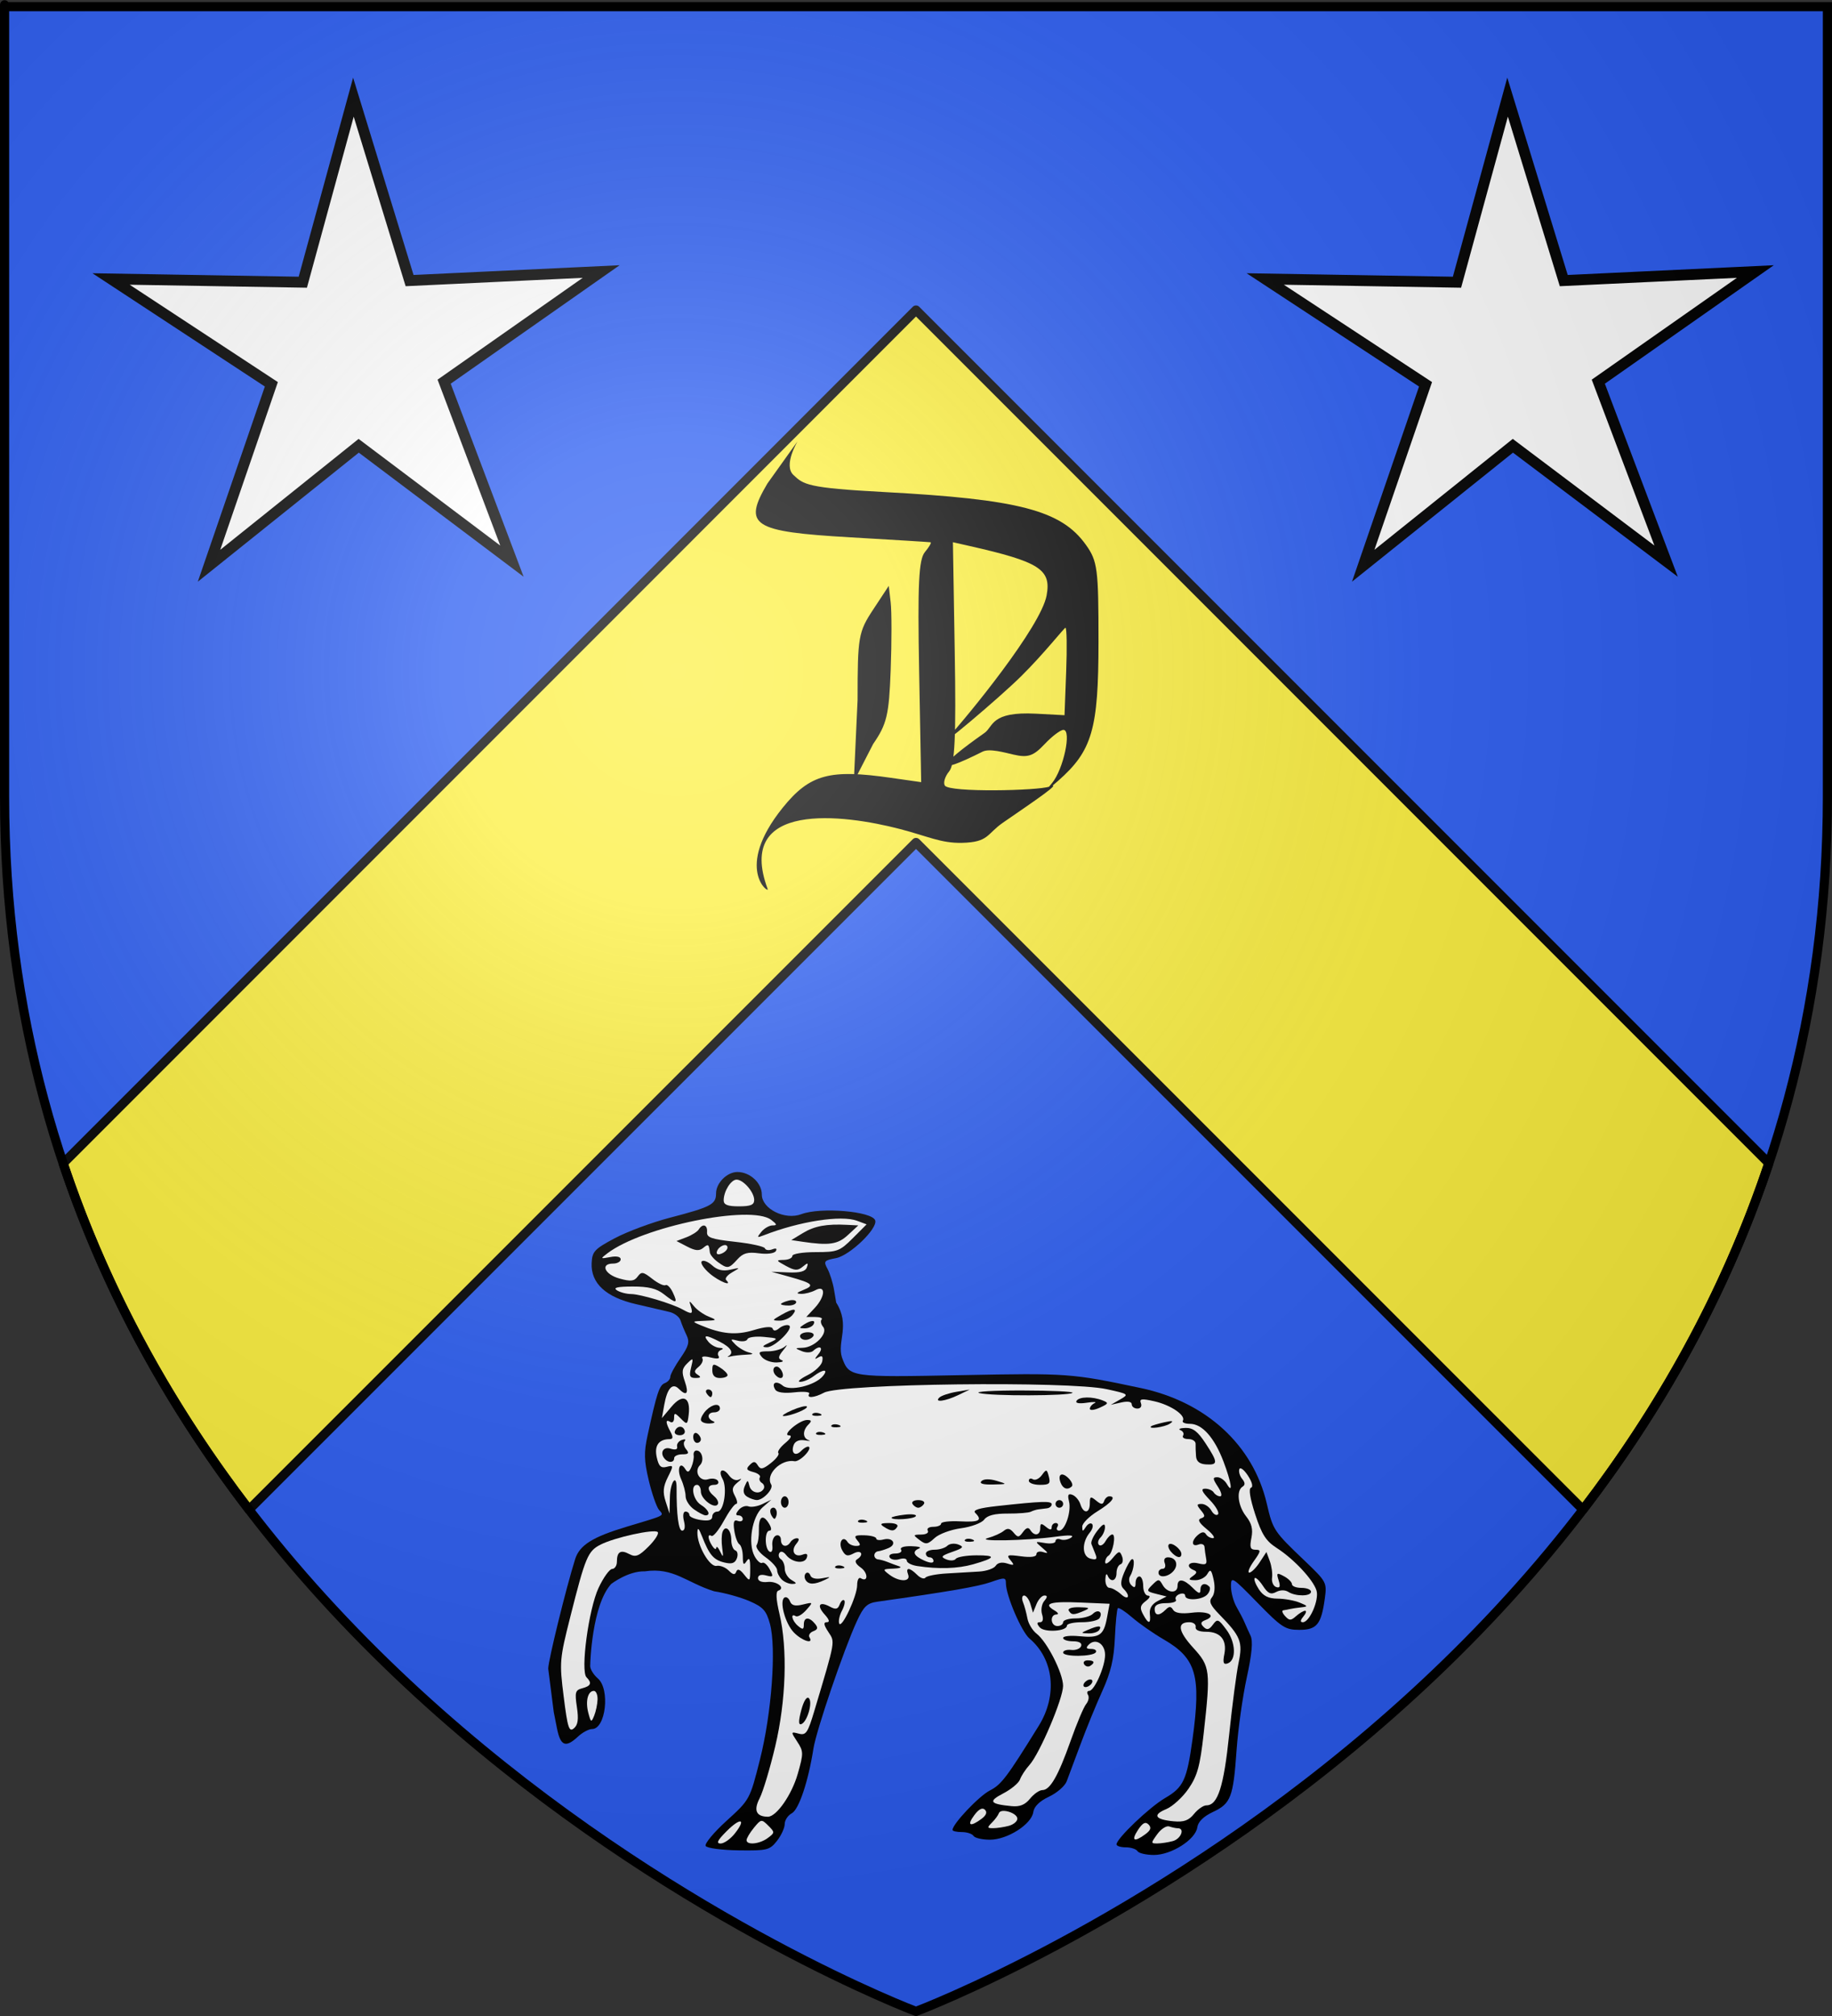<?xml version="1.0" encoding="UTF-8" standalone="no"?>
<svg
   xmlns:dc="http://purl.org/dc/elements/1.1/"
   xmlns:cc="http://web.resource.org/cc/"
   xmlns:rdf="http://www.w3.org/1999/02/22-rdf-syntax-ns#"
   xmlns:svg="http://www.w3.org/2000/svg"
   xmlns="http://www.w3.org/2000/svg"
   xmlns:xlink="http://www.w3.org/1999/xlink"
   xmlns:sodipodi="http://sodipodi.sourceforge.net/DTD/sodipodi-0.dtd"
   xmlns:inkscape="http://www.inkscape.org/namespaces/inkscape"
   height="660"
   width="600"
   version="1.0"
   id="svg2"
   sodipodi:version="0.32"
   inkscape:version="0.44.1"
   sodipodi:docname="Blason_Drancy_93.svg"
   sodipodi:docbase="O:\blasons"
   inkscape:export-filename="/Users/olivier/Desktop/Blason Rouge/Blason_Vide_3D.png"
   inkscape:export-xdpi="144"
   inkscape:export-ydpi="144">
  <rect width="100%" height="100%" fill="#333333" stroke="none"/>
  <sodipodi:namedview
     inkscape:window-height="712"
     inkscape:window-width="1024"
     inkscape:pageshadow="2"
     inkscape:pageopacity="0.0"
     guidetolerance="10.0"
     gridtolerance="10.0"
     objecttolerance="10.0"
     borderopacity="1.0"
     bordercolor="#666666"
     pagecolor="#ffffff"
     id="base"
     showgrid="false"
     height="660px"
     inkscape:zoom="0.77248022"
     inkscape:cx="256.03012"
     inkscape:cy="359.79861"
     inkscape:window-x="-4"
     inkscape:window-y="-4"
     inkscape:current-layer="layer3"
     showguides="true"
     inkscape:guide-bbox="true" />
  <desc
     id="desc4">Flag of Canton of Valais (Wallis)</desc>
  <defs
     id="defs6">
    <linearGradient
       id="linearGradient2893">
      <stop
         style="stop-color:white;stop-opacity:0.314;"
         offset="0"
         id="stop2895" />
      <stop
         id="stop2897"
         offset="0.19"
         style="stop-color:white;stop-opacity:0.251;" />
      <stop
         style="stop-color:#6b6b6b;stop-opacity:0.125;"
         offset="0.6"
         id="stop2901" />
      <stop
         style="stop-color:black;stop-opacity:0.125;"
         offset="1"
         id="stop2899" />
    </linearGradient>
    <linearGradient
       id="linearGradient2885">
      <stop
         id="stop2887"
         offset="0"
         style="stop-color:white;stop-opacity:1;" />
      <stop
         style="stop-color:white;stop-opacity:1;"
         offset="0.229"
         id="stop2891" />
      <stop
         id="stop2889"
         offset="1"
         style="stop-color:black;stop-opacity:1;" />
    </linearGradient>
    <linearGradient
       id="linearGradient2955">
      <stop
         id="stop2867"
         offset="0"
         style="stop-color:#fd0000;stop-opacity:1;" />
      <stop
         style="stop-color:#e77275;stop-opacity:0.659;"
         offset="0.5"
         id="stop2873" />
      <stop
         style="stop-color:black;stop-opacity:0.323;"
         offset="1"
         id="stop2959" />
    </linearGradient>
    <radialGradient
       inkscape:collect="always"
       xlink:href="#linearGradient2955"
       id="radialGradient2961"
       cx="225.524"
       cy="218.901"
       fx="225.524"
       fy="218.901"
       r="300"
       gradientTransform="matrix(-4.167939e-4,2.183,-1.884,-3.599562e-4,615.597,-289.121)"
       gradientUnits="userSpaceOnUse" />
    <polygon
       id="star"
       transform="scale(53,53)"
       points="0,-1 0.588,0.809 -0.951,-0.309 0.951,-0.309 -0.588,0.809 0,-1 " />
    <clipPath
       id="clip">
      <path
         d="M 0,-200 L 0,600 L 300,600 L 300,-200 L 0,-200 z "
         id="path10" />
    </clipPath>
    <radialGradient
       inkscape:collect="always"
       xlink:href="#linearGradient2955"
       id="radialGradient1911"
       gradientUnits="userSpaceOnUse"
       gradientTransform="matrix(-4.167939e-4,2.183,-1.884,-3.599562e-4,615.597,-289.121)"
       cx="225.524"
       cy="218.901"
       fx="225.524"
       fy="218.901"
       r="300" />
    <radialGradient
       inkscape:collect="always"
       xlink:href="#linearGradient2955"
       id="radialGradient2865"
       gradientUnits="userSpaceOnUse"
       gradientTransform="matrix(0,1.749,-1.593,-1.049767e-7,551.788,-191.29)"
       cx="225.524"
       cy="218.901"
       fx="225.524"
       fy="218.901"
       r="300" />
    <radialGradient
       inkscape:collect="always"
       xlink:href="#linearGradient2955"
       id="radialGradient2871"
       gradientUnits="userSpaceOnUse"
       gradientTransform="matrix(0,1.386,-1.323,-5.741131e-8,-158.082,-109.541)"
       cx="225.524"
       cy="218.901"
       fx="225.524"
       fy="218.901"
       r="300" />
    <radialGradient
       inkscape:collect="always"
       xlink:href="#linearGradient2893"
       id="radialGradient3163"
       gradientUnits="userSpaceOnUse"
       gradientTransform="matrix(1.353,0,0,1.349,-77.629,-85.747)"
       cx="221.445"
       cy="226.331"
       fx="221.445"
       fy="226.331"
       r="300" />
    <radialGradient
       gradientTransform="matrix(1.353,0,0,1.349,-77.629,-85.747)"
       gradientUnits="userSpaceOnUse"
       xlink:href="#linearGradient2893"
       id="radialGradient9547"
       fy="226.331"
       fx="221.445"
       r="300"
       cy="226.331"
       cx="221.445" />
    <radialGradient
       gradientTransform="matrix(0,1.386,-1.323,-5.741131e-8,-158.082,-109.541)"
       gradientUnits="userSpaceOnUse"
       xlink:href="#linearGradient2955"
       id="radialGradient9545"
       fy="218.901"
       fx="225.524"
       r="300"
       cy="218.901"
       cx="225.524" />
    <radialGradient
       gradientTransform="matrix(0,1.749,-1.593,-1.049767e-7,551.788,-191.29)"
       gradientUnits="userSpaceOnUse"
       xlink:href="#linearGradient2955"
       id="radialGradient9543"
       fy="218.901"
       fx="225.524"
       r="300"
       cy="218.901"
       cx="225.524" />
    <radialGradient
       gradientTransform="matrix(-4.167939e-4,2.183,-1.884,-3.599562e-4,615.597,-289.121)"
       gradientUnits="userSpaceOnUse"
       xlink:href="#linearGradient2955"
       id="radialGradient9541"
       fy="218.901"
       fx="225.524"
       r="300"
       cy="218.901"
       cx="225.524" />
    <clipPath
       id="clipPath9537">
      <path
         id="path9539"
         d="M 0,-200 L 0,600 L 300,600 L 300,-200 L 0,-200 z " />
    </clipPath>
    <polygon
       id="polygon9535"
       transform="scale(53,53)"
       points="0,-1 0.588,0.809 -0.951,-0.309 0.951,-0.309 -0.588,0.809 0,-1 " />
    <radialGradient
       gradientTransform="matrix(-4.167939e-4,2.183,-1.884,-3.599562e-4,615.597,-289.121)"
       gradientUnits="userSpaceOnUse"
       xlink:href="#linearGradient2955"
       id="radialGradient9533"
       fy="218.901"
       fx="225.524"
       r="300"
       cy="218.901"
       cx="225.524" />
    <linearGradient
       id="linearGradient9525">
      <stop
         id="stop9527"
         offset="0"
         style="stop-color:#fd0000;stop-opacity:1" />
      <stop
         id="stop9529"
         offset="0.5"
         style="stop-color:#e77275;stop-opacity:0.659" />
      <stop
         id="stop9531"
         offset="1"
         style="stop-color:black;stop-opacity:0.323" />
    </linearGradient>
    <linearGradient
       id="linearGradient9517">
      <stop
         id="stop9519"
         offset="0"
         style="stop-color:white;stop-opacity:1" />
      <stop
         id="stop9521"
         offset="0.229"
         style="stop-color:white;stop-opacity:1" />
      <stop
         id="stop9523"
         offset="1"
         style="stop-color:black;stop-opacity:1" />
    </linearGradient>
    <linearGradient
       id="linearGradient9507">
      <stop
         id="stop9509"
         offset="0"
         style="stop-color:white;stop-opacity:0.314" />
      <stop
         id="stop9511"
         offset="0.19"
         style="stop-color:white;stop-opacity:0.251" />
      <stop
         id="stop9513"
         offset="0.6"
         style="stop-color:#6b6b6b;stop-opacity:0.125" />
      <stop
         id="stop9515"
         offset="1"
         style="stop-color:black;stop-opacity:0.125" />
    </linearGradient>
  </defs>
  <g
     inkscape:groupmode="layer"
     id="layer3"
     inkscape:label="Fond écu"
     style="display:inline">
    <path
       id="path2855"
       style="fill:#2b5df2;fill-opacity:1;fill-rule:evenodd;stroke:none;stroke-width:1px;stroke-linecap:butt;stroke-linejoin:miter;stroke-opacity:1"
       d="M 300,658.5 C 300,658.5 598.5,546.18 598.5,260.728 C 598.5,-24.723 598.5,2.176 598.5,2.176 L 1.5,2.176 L 1.5,260.728 C 1.5,546.18 300,658.5 300,658.5 z "
       sodipodi:nodetypes="cccccc" />
    <path
       style="fill:#fcef3c;fill-opacity:1;fill-rule:nonzero;stroke:black;stroke-width:3;stroke-linecap:round;stroke-linejoin:round;stroke-miterlimit:4;stroke-dasharray:none;stroke-dashoffset:0;stroke-opacity:1"
       d="M 300 101.5 L 212.875 188.656 L 20.688 380.844 C 35.154 424.146 56.709 461.799 81.562 494.219 L 300 275.812 L 518.438 494.219 C 543.296 461.792 564.846 424.127 579.312 380.812 L 387.156 188.656 L 300 101.5 z "
       id="path3102" />
    <path
       style="fill:black"
       d="M 372.539,606.031 C 372.115,605.344 370.395,604.782 368.718,604.782 C 367.042,604.782 365.669,604.348 365.669,603.818 C 365.669,601.919 376.48,591.608 381.577,588.646 C 387.59,585.151 388.719,582.737 390.556,569.444 C 393.442,548.555 391.815,542.915 381.112,536.711 C 377.771,534.775 373.152,531.558 370.847,529.563 C 368.542,527.568 366.406,526.185 366.101,526.49 C 365.796,526.796 365.361,531.186 365.135,536.248 C 364.826,543.153 363.803,547.477 361.036,553.569 C 359.008,558.035 355.787,565.904 353.878,571.057 C 351.969,576.209 349.924,581.677 349.334,583.207 C 348.744,584.737 346.136,586.987 343.538,588.208 C 340.455,589.656 338.675,591.407 338.413,593.248 C 337.846,597.233 329.919,602.284 324.233,602.284 C 321.685,602.284 319.253,601.722 318.829,601.035 C 318.404,600.348 316.684,599.786 315.007,599.786 C 313.331,599.786 311.959,599.472 311.959,599.088 C 311.959,597.144 320.599,588.017 324.178,586.18 C 327.967,584.235 329.744,581.887 340.208,564.991 C 346.412,554.974 345.16,543.191 337.171,536.421 C 334.535,534.188 329.448,522.278 329.446,518.338 C 329.446,516.398 329.006,516.362 324.551,517.934 C 320.416,519.393 310.691,521.075 287.325,524.372 C 283.956,524.847 282.863,525.896 280.598,530.823 C 276.332,540.104 267.343,566.488 266.405,572.482 C 264.731,583.185 261.647,592.389 259.317,593.636 C 258.042,594.319 256.998,595.906 256.998,597.163 C 256.998,598.42 255.857,600.9 254.461,602.674 C 252.092,605.686 251.262,605.891 241.923,605.77 C 236.423,605.698 231.561,605.055 231.12,604.341 C 230.678,603.627 233.752,599.921 237.949,596.106 C 245.571,589.178 245.586,589.151 248.894,576.053 C 252.734,560.846 254.305,539.45 252.157,531.589 C 250.979,527.276 249.923,526.109 245.448,524.172 C 242.526,522.908 237.325,521.463 233.89,520.961 C 224.772,518.109 220.676,513.036 211.164,514.427 C 205.726,514.272 200.17,518.564 200.17,518.564 C 193.871,525.496 193.295,544.386 193.295,545.437 C 193.295,546.488 194.419,548.311 195.793,549.487 C 199.888,552.993 198.394,566.06 193.898,566.06 C 192.822,566.06 190.735,567.184 189.26,568.558 C 185.242,572.301 183.56,571.619 182.405,565.778 L 181.361,560.5 C 181.361,560.5 179.549,546.274 179.549,546.274 C 179.554,543.622 185.437,519.713 188.369,510.427 C 189.819,505.833 194.079,503.165 205.367,499.782 C 218.293,495.908 217.507,496.321 215.825,494.293 C 215.009,493.31 213.499,488.96 212.47,484.628 C 210.932,478.15 210.865,475.529 212.096,469.88 C 215.114,456.023 215.946,453.499 217.717,452.819 C 218.712,452.438 219.526,451.513 219.526,450.765 C 219.526,450.017 221.018,447.251 222.842,444.62 C 225.569,440.684 225.922,439.342 224.828,437.058 C 224.097,435.531 223.214,433.372 222.864,432.26 C 222.515,431.149 220.918,429.917 219.316,429.522 C 217.714,429.127 212.755,427.97 208.297,426.951 C 198.414,424.691 193.46,420.102 193.771,413.495 C 193.949,409.719 194.706,408.906 201.338,405.373 C 205.391,403.213 213.53,400.188 219.425,398.65 C 232.882,395.139 234.515,394.28 234.515,390.712 C 234.515,387.289 238.102,383.693 241.517,383.693 C 245.634,383.693 249.504,387.267 249.504,391.068 C 249.504,395.765 257.085,399.537 262.435,397.503 C 268.706,395.119 285.641,396.539 286.636,399.532 C 287.521,402.192 278.313,411.045 273.775,411.896 C 269.899,412.623 269.666,412.913 270.997,415.366 C 271.796,416.838 272.768,419.93 273.156,422.237 L 273.861,426.431 C 278.55,433.842 274.104,439.241 275.747,444.388 C 278.17,450.91 278.219,450.917 315.064,450.195 C 349.696,449.517 350.902,449.604 373.639,454.423 C 395.019,458.953 410.41,473.063 414.881,492.231 C 416.912,500.934 417.131,501.265 427.314,510.989 C 434.462,517.814 434.607,518.087 433.889,523.328 C 432.727,531.808 431.278,533.584 425.522,533.584 C 420.953,533.584 419.739,532.795 411.826,524.691 C 403.512,516.177 403.143,515.951 403.161,519.383 C 403.171,521.354 403.992,524.372 404.985,526.089 C 405.979,527.807 407.146,530.055 407.578,531.086 C 408.011,532.116 408.905,534.1 409.565,535.495 C 410.403,537.265 410.028,541.415 408.323,549.235 C 406.98,555.397 405.484,566.046 404.999,572.899 C 403.899,588.422 403.129,590.442 397.251,593.203 C 394.166,594.652 392.386,596.403 392.124,598.245 C 391.557,602.229 383.63,607.28 377.944,607.28 C 375.396,607.28 372.964,606.718 372.539,606.031 z "
       id="path2070"
       sodipodi:nodetypes="csssssssssssssssssssssssssssssssssscccsssscccsssssssssssssssssssssscccssssssssssssssssc" />
    <path
       style="fill:white;fill-opacity:1;stroke:none;stroke-opacity:1"
       d="M 240.687,600.219 C 244.504,595.367 242.581,594.89 237.934,599.537 C 234.986,602.485 234.482,603.533 236.01,603.533 C 237.149,603.533 239.254,602.042 240.687,600.219 z "
       id="path2068" />
    <path
       style="fill:white;fill-opacity:1;stroke:none;stroke-opacity:1"
       d="M 251.451,601.736 C 253.793,600 253.798,599.861 251.609,597.676 C 249.421,595.492 249.259,595.516 246.925,598.363 C 245.595,599.985 244.507,601.811 244.507,602.422 C 244.507,604.15 248.761,603.73 251.451,601.736 z "
       id="path2066" />
    <path
       style="fill:white;fill-opacity:1;stroke:none;stroke-opacity:1"
       d="M 384.094,602.746 C 386.776,602.027 388.155,598.537 385.757,598.537 C 385.126,598.537 383.862,598.271 382.947,597.946 C 382.032,597.621 380.273,598.745 379.039,600.444 C 376.879,603.416 376.879,603.532 379.039,603.516 C 380.273,603.506 382.548,603.16 384.094,602.746 z "
       id="path2064" />
    <path
       style="fill:white;fill-opacity:1;stroke:none;stroke-opacity:1"
       d="M 375.111,600.494 C 376.882,599.187 377.165,598.328 376.16,597.307 C 375.15,596.281 374.23,596.757 372.696,599.097 C 370.379,602.634 371.407,603.229 375.111,600.494 z "
       id="path2062" />
    <path
       style="fill:white;fill-opacity:1;stroke:none;stroke-opacity:1"
       d="M 330.383,597.749 C 331.928,597.335 333.193,596.284 333.193,595.414 C 333.193,593.491 327.745,591.851 327.148,593.594 C 326.915,594.276 325.891,595.667 324.873,596.685 C 323.238,598.321 323.287,598.535 325.297,598.519 C 326.548,598.51 328.837,598.163 330.383,597.749 z "
       id="path2060" />
    <path
       style="fill:white;fill-opacity:1;stroke:none;stroke-opacity:1"
       d="M 321.4,595.498 C 323.012,594.309 323.406,593.294 322.576,592.473 C 321.749,591.656 320.567,592.262 319.082,594.263 C 316.581,597.634 317.699,598.23 321.4,595.498 z "
       id="path2058" />
    <path
       style="fill:white;fill-opacity:1;stroke:none;stroke-opacity:1"
       d="M 395.085,591.042 C 398.846,591.042 400.785,585.011 402.579,567.734 C 403.566,558.226 404.951,547.695 405.657,544.333 C 407.083,537.543 406.344,535.696 399.33,528.521 C 396.352,525.474 395.831,524.25 396.944,522.91 C 397.812,521.864 398.024,519.632 397.486,517.187 C 396.76,513.88 396.402,513.543 395.44,515.262 C 394.799,516.408 393.038,517.337 391.526,517.326 C 389.242,517.311 389.095,517.083 390.651,515.982 C 392.061,514.985 392.139,514.5 390.964,514.024 C 388.126,512.872 389.343,511.038 392.431,511.813 C 394.897,512.432 395.379,512.146 395.025,510.275 C 394.785,509.011 394.547,507.292 394.494,506.455 C 394.442,505.618 393.555,505.257 392.525,505.652 C 390.155,506.561 390.08,504.386 392.414,502.449 C 393.619,501.449 394.432,501.4 394.986,502.296 C 395.431,503.016 396.465,503.585 397.283,503.561 C 398.101,503.536 397.16,502.199 395.193,500.59 C 392.697,498.549 392.131,497.49 393.319,497.09 C 394.756,496.607 394.755,496.192 393.309,494.44 C 391.837,492.658 391.873,492.364 393.559,492.364 C 394.64,492.364 396.071,493.343 396.741,494.539 C 397.411,495.736 398.381,496.292 398.898,495.775 C 399.415,495.259 398.227,493.155 396.26,491.102 C 393.56,488.284 393.181,487.367 394.716,487.367 C 395.834,487.367 397.097,487.929 397.521,488.616 C 397.946,489.303 398.887,489.865 399.612,489.865 C 400.344,489.865 400.021,488.476 398.885,486.743 C 397.144,484.085 397.113,483.62 398.68,483.62 C 399.692,483.62 401.093,484.604 401.793,485.806 C 403.914,489.448 403.295,485.299 400.698,478.462 C 397.724,470.637 393.72,466.133 389.735,466.133 C 388.097,466.133 387.042,465.671 387.391,465.106 C 388.456,463.383 383.428,459.961 378.06,458.755 C 373.889,457.818 373.104,457.928 373.659,459.375 C 374.051,460.398 373.566,461.136 372.5,461.136 C 371.491,461.136 370.666,460.513 370.666,459.752 C 370.666,458.888 369.375,458.657 367.231,459.137 L 363.796,459.908 L 366.848,458.163 C 369.82,456.464 369.704,456.375 362.476,454.793 C 349.951,452.051 275.415,452.969 269.877,455.933 C 266.667,457.651 264.064,457.845 265.021,456.296 C 265.393,455.695 263.251,455.479 260.261,455.816 C 256.817,456.204 254.492,455.887 253.913,454.952 C 252.525,452.705 254.188,451.828 256.383,453.65 C 258.696,455.569 266.934,453.598 269.494,450.513 C 271.469,448.134 269.609,448.162 266.44,450.559 C 265.107,451.567 263.139,452.392 262.068,452.391 C 260.997,452.39 262.087,451.406 264.489,450.205 C 266.892,449.004 269.054,446.971 269.293,445.687 C 269.607,444.008 269.258,443.637 268.048,444.365 C 266.679,445.189 266.686,444.985 268.081,443.264 C 269.846,441.089 268.422,440.282 266.304,442.258 C 265.652,442.867 263.993,442.907 262.619,442.346 C 260.246,441.377 260.261,441.322 262.932,441.239 C 266.833,441.117 271.326,436.494 269.584,434.395 C 268.857,433.519 268.632,432.432 269.084,431.98 C 269.536,431.528 268.59,431.158 266.982,431.158 L 264.058,431.158 L 266.773,428.267 C 270.329,424.482 270.531,420.52 267.073,422.371 C 265.744,423.082 263.637,423.628 262.389,423.584 C 260.645,423.524 260.812,423.229 263.113,422.308 C 266.883,420.8 266.182,420.125 258.666,418.023 L 252.627,416.335 L 258.113,416.564 C 262.02,416.728 263.786,416.254 264.249,414.92 C 264.797,413.342 264.585,413.306 262.906,414.691 C 261.248,416.06 260.321,416.016 257.394,414.429 C 254.113,412.651 254.066,412.518 256.686,412.472 C 258.232,412.444 259.497,411.86 259.497,411.173 C 259.497,410.476 262.869,409.924 267.116,409.924 C 274.214,409.924 275.047,409.613 279.281,405.378 L 283.827,400.832 L 280.718,399.67 C 275.504,397.721 261.848,399.841 250.128,404.419 C 247.907,405.287 247.82,405.162 249.345,403.287 C 250.287,402.128 251.941,401.18 253.018,401.18 C 254.587,401.18 254.494,400.814 252.553,399.346 C 245.887,394.304 210.476,401.543 198.939,410.306 C 196.57,412.106 196.609,412.158 199.876,411.534 C 201.944,411.138 203.287,411.431 203.287,412.276 C 203.287,413.043 202.163,413.671 200.789,413.671 C 196.507,413.671 198.018,417.225 202.869,418.565 C 206.572,419.587 207.715,419.464 208.844,417.919 C 210.075,416.236 210.644,416.325 213.622,418.668 C 215.482,420.131 217.44,421.058 217.973,420.729 C 218.506,420.399 219.583,421.487 220.365,423.146 C 222.097,426.814 221.504,426.917 217.368,423.664 C 215.039,421.832 212.322,421.171 207.179,421.185 C 202.189,421.198 200.706,421.553 202.038,422.415 C 203.069,423.08 205.157,423.634 206.679,423.644 C 209.715,423.665 220.134,426.784 223.568,428.699 C 226.598,430.389 227.042,430.228 226.254,427.723 C 225.605,425.659 225.666,425.657 227.344,427.69 C 228.321,428.874 230.475,430.384 232.13,431.046 C 234.953,432.174 234.868,432.259 230.768,432.407 C 226.528,432.561 226.49,432.605 229.518,433.877 C 236.439,436.782 241.036,437.201 246.83,435.455 C 250.591,434.321 252.779,434.155 253.06,434.983 C 253.343,435.815 254.089,435.765 255.204,434.839 C 256.145,434.059 257.537,433.628 258.297,433.881 C 260.349,434.565 253.765,441.165 251.125,441.072 C 249.422,441.012 249.633,440.648 252.002,439.564 C 255.028,438.18 254.971,438.121 250.159,437.677 C 247.428,437.425 245.012,437.763 244.791,438.428 C 244.569,439.093 243.15,439.314 241.637,438.919 C 239.137,438.266 239.065,438.38 240.849,440.166 C 241.928,441.246 243.895,442.407 245.22,442.745 C 247.025,443.205 246.793,443.396 244.297,443.504 C 242.464,443.584 240.216,443.838 239.301,444.069 C 238.386,444.3 238.059,444.253 238.574,443.965 C 240.455,442.913 239.427,441.171 235.826,439.309 C 231.173,436.903 230.038,436.894 232.017,439.277 C 232.872,440.308 234.486,441.195 235.605,441.25 C 236.911,441.313 237.077,441.574 236.068,441.981 C 235.205,442.329 234.868,443.209 235.318,443.938 C 235.863,444.82 234.995,444.976 232.723,444.406 C 230.725,443.904 229.606,444.029 230.025,444.707 C 230.418,445.343 229.876,446.581 228.821,447.457 C 227.287,448.73 227.227,449.256 228.522,450.077 C 229.707,450.829 229.519,451.111 227.822,451.125 C 225.916,451.14 225.651,450.529 226.342,447.709 C 227.131,444.492 227.05,444.406 225.069,446.352 C 223.327,448.063 223.191,449.111 224.297,452.285 C 225.69,456.28 224.869,457.236 222.274,454.641 C 220.236,452.604 218.514,454.531 217.548,459.926 L 216.773,464.259 L 219.93,460.512 C 223.607,456.147 226.227,457.35 225.556,463.094 C 225.165,466.444 225.046,466.505 222.961,464.407 C 221.007,462.44 220.775,462.423 220.775,464.244 C 220.775,465.364 220.213,465.933 219.526,465.508 C 217.922,464.517 217.938,465.664 219.57,468.713 C 220.536,470.518 220.457,471.134 219.257,471.148 C 215.723,471.19 214.255,473.281 215.09,477.083 C 215.735,480.019 216.448,480.713 218.32,480.223 C 220.618,479.622 220.635,479.768 218.726,483.595 C 217.179,486.698 217.016,488.479 218.001,491.54 L 219.271,495.486 L 219.398,490.178 C 219.517,485.232 221.609,482.249 221.588,487.055 C 221.549,495.947 222.217,501.107 223.408,501.107 C 224.261,501.107 224.492,499.909 224.009,497.985 C 223.557,496.184 223.764,494.862 224.498,494.862 C 225.198,494.862 225.771,495.36 225.771,495.969 C 225.771,496.578 227.457,497.324 229.518,497.626 C 232.076,498.002 233.266,497.65 233.266,496.519 C 233.266,495.608 234.047,494.862 235.003,494.862 C 237.081,494.862 238.276,487.082 236.646,484.168 C 235.027,481.277 236.744,480.276 238.71,482.965 C 239.728,484.358 241.066,484.896 242.132,484.343 C 243.095,483.843 242.855,484.274 241.598,485.299 C 239.746,486.81 239.577,487.655 240.705,489.763 C 241.471,491.193 241.644,492.364 241.09,492.364 C 240.537,492.364 238.721,494.858 237.055,497.907 C 235.389,500.957 233.574,503.172 233.022,502.83 C 231.651,501.983 231.788,503.817 233.266,506.104 C 233.932,507.134 234.525,507.415 234.583,506.728 C 234.642,506.041 235.221,506.603 235.869,507.977 C 236.848,510.053 236.961,509.855 236.534,506.807 C 236.252,504.79 236.303,502.404 236.648,501.506 C 237.592,499.045 239.511,500.85 239.511,504.2 C 239.511,505.819 240.105,507.343 240.832,507.585 C 241.558,507.827 241.78,508.994 241.326,510.178 C 240.709,511.786 239.663,512.128 237.195,511.527 C 233.692,510.675 232.292,509.029 229.926,502.981 C 228.846,500.222 228.445,499.893 228.407,501.732 C 228.318,505.951 232.424,513.094 234.675,512.637 C 235.794,512.41 237.576,513.091 238.635,514.149 C 240.076,515.59 240.706,515.685 241.141,514.524 C 241.541,513.459 242.342,513.756 243.7,515.472 C 245.603,517.877 245.678,517.807 245.698,513.598 C 245.713,510.324 245.414,509.697 244.507,511.1 C 243.56,512.566 243.292,512.241 243.278,509.612 C 243.267,507.764 242.761,505.944 242.153,505.568 C 241.546,505.193 240.796,503.168 240.488,501.069 C 240.074,498.25 240.363,497.42 241.593,497.892 C 242.509,498.243 243.258,497.986 243.258,497.321 C 243.258,496.655 242.627,496.111 241.856,496.111 C 240.862,496.111 240.889,495.588 241.948,494.312 C 242.769,493.322 244.199,492.803 245.126,493.159 C 246.052,493.514 248.119,493.168 249.719,492.389 L 252.627,490.974 L 249.754,493.48 C 246.311,496.486 244.865,505.227 247.117,509.434 C 247.95,510.99 249.08,511.986 249.629,511.647 C 250.178,511.308 251.282,512.252 252.081,513.746 C 253.389,516.189 253.27,516.393 250.895,515.772 C 249.232,515.337 248.255,515.668 248.255,516.666 C 248.255,517.615 249.506,518.114 251.372,517.909 C 254.465,517.569 257.382,519.924 254.896,520.753 C 254.029,521.042 254.156,523.545 255.28,528.321 C 257.983,539.806 257.444,556.699 253.897,571.712 C 252.191,578.932 249.89,586.59 248.783,588.731 C 246.745,592.67 247.651,594.715 251.456,594.77 C 254.271,594.811 259.31,587.605 261.265,580.743 C 263.187,573.998 263.178,573.367 261.115,570.217 C 258.958,566.926 258.967,566.879 261.596,567.567 C 263.978,568.19 264.546,567.354 266.746,559.981 C 273.723,536.599 273.531,537.692 271.272,534.244 C 269.765,531.945 269.633,531.086 270.788,531.086 C 271.844,531.086 271.617,530.248 270.107,528.58 C 267.387,525.574 268.305,524.119 271.756,525.965 C 273.714,527.013 274.4,526.866 275.015,525.263 C 275.443,524.147 276.107,523.547 276.49,523.93 C 276.873,524.313 276.542,525.83 275.755,527.301 C 274.968,528.771 274.554,530.646 274.834,531.467 C 275.549,533.556 280.731,522.522 280.731,518.911 C 280.731,517.282 281.254,516.272 281.894,516.668 C 284.364,518.194 284.379,514.919 281.909,513.19 C 280.278,512.047 279.802,511.05 280.639,510.532 C 283.121,508.998 282.105,507.198 279.535,508.574 C 277.569,509.626 276.833,509.404 275.784,507.444 C 274.43,504.915 276.131,502.465 277.596,504.834 C 278.027,505.532 279.259,506.104 280.333,506.104 C 281.888,506.104 281.983,505.738 280.798,504.311 C 279.559,502.818 279.95,502.537 283.144,502.628 C 285.252,502.688 286.977,503.161 286.977,503.679 C 286.977,504.197 288.037,504.343 289.334,504.004 C 292.415,503.199 293.854,505.561 291.029,506.789 C 289.831,507.31 288.288,507.79 287.601,507.857 C 286.914,507.923 286.352,508.529 286.352,509.203 C 286.352,509.876 286.914,510.471 287.601,510.523 C 288.288,510.575 289.693,510.963 290.724,511.385 C 291.754,511.806 293.441,512.432 294.471,512.776 C 295.502,513.12 294.659,513.463 292.598,513.539 C 289.028,513.671 288.965,513.765 291.275,515.512 C 294.513,517.961 298.367,517.936 297.421,515.472 C 296.486,513.036 297.879,513.08 300.363,515.564 C 301.444,516.645 302.669,517.067 303.084,516.501 C 303.5,515.935 306.65,515.313 310.085,515.119 C 313.52,514.925 318.298,514.644 320.702,514.495 C 323.107,514.345 325.537,513.496 326.103,512.607 C 326.744,511.601 328.157,511.315 329.841,511.85 C 332.184,512.594 332.332,512.448 330.936,510.766 C 329.51,509.048 329.909,508.902 334.381,509.502 C 337.638,509.938 339.439,509.691 339.439,508.806 C 339.439,508.05 340.422,507.74 341.624,508.119 C 343.45,508.693 343.399,508.456 341.312,506.686 C 338.865,504.609 338.884,504.578 342.249,505.162 C 344.138,505.489 345.684,505.213 345.684,504.548 C 345.684,503.883 346.438,503.627 347.359,503.981 C 348.28,504.334 349.825,504.07 350.794,503.393 C 351.977,502.565 350.303,502.468 345.684,503.096 C 335.907,504.425 319.137,504.733 323.592,503.501 C 325.526,502.967 327.84,501.922 328.735,501.179 C 329.932,500.185 330.782,500.332 331.943,501.73 C 333.351,503.427 333.686,503.408 335.04,501.557 C 336.11,500.095 336.822,499.906 337.448,500.918 C 338.75,503.024 340.688,502.672 340.688,500.33 C 340.688,498.67 341.027,498.585 342.561,499.858 C 343.856,500.933 344.435,500.98 344.435,500.011 C 344.435,499.24 345.03,498.609 345.758,498.609 C 346.485,498.609 346.733,499.171 346.309,499.858 C 345.884,500.545 346.146,501.107 346.89,501.107 C 348.838,501.107 350.943,494.831 350.11,491.509 C 349.572,489.368 349.847,488.854 351.242,489.39 C 352.255,489.778 353.424,491.169 353.84,492.479 C 354.858,495.689 356.926,495.509 356.926,492.211 C 356.926,489.884 357.18,489.77 359.003,491.274 C 360.622,492.61 361.195,492.644 361.605,491.427 C 361.894,490.568 362.646,489.865 363.275,489.865 C 365.719,489.865 364.141,491.87 359.39,494.801 C 356.661,496.485 354.436,498.733 354.447,499.797 C 354.463,501.475 354.62,501.488 355.628,499.894 C 356.267,498.884 357.182,498.449 357.66,498.927 C 358.139,499.406 357.81,500.666 356.929,501.728 C 354.233,504.977 354.349,509.539 357.147,510.271 C 359.078,510.776 359.436,510.458 358.778,508.823 C 358.315,507.671 357.718,506.166 357.453,505.479 C 357.187,504.792 358.072,502.825 359.418,501.107 C 361.136,498.917 361.875,498.563 361.894,499.921 C 361.91,500.986 361.257,502.522 360.444,503.335 C 359.631,504.148 359.392,505.239 359.913,505.76 C 360.434,506.281 361.408,505.728 362.078,504.532 C 362.748,503.335 363.752,502.356 364.309,502.356 C 365.604,502.356 364.484,508.415 363.022,509.319 C 362.417,509.693 361.941,510.668 361.964,511.486 C 361.987,512.304 363.054,511.717 364.335,510.181 C 366.431,507.67 366.748,507.605 367.488,509.533 C 367.94,510.712 367.716,511.875 366.99,512.117 C 366.264,512.359 365.669,513.635 365.669,514.951 C 365.669,517.633 363.72,518.189 362.749,515.784 C 362.403,514.925 362.075,515.488 362.021,517.033 C 361.967,518.579 362.581,519.844 363.385,519.844 C 364.19,519.844 365.876,520.774 367.132,521.911 C 369.587,524.133 370.366,522.541 367.987,520.163 C 366.914,519.09 366.955,517.776 368.15,514.89 C 369.026,512.776 370.135,510.804 370.615,510.507 C 371.783,509.785 371.437,513.838 370.153,515.915 C 369.575,516.85 369.736,518.165 370.525,518.953 C 371.546,519.974 371.915,519.779 371.915,518.22 C 371.915,517.052 372.477,516.096 373.164,516.096 C 373.851,516.096 374.413,517.502 374.413,519.219 C 374.413,520.937 375.116,522.36 375.974,522.382 C 376.896,522.405 376.599,523.131 375.251,524.153 C 373.395,525.559 373.228,526.372 374.358,528.485 C 376.152,531.837 376.958,531.789 376.584,528.352 C 376.39,526.564 377.288,525.106 379.18,524.136 L 382.072,522.654 L 378.672,521.801 C 375.467,520.996 375.395,520.826 377.412,518.834 C 379.421,516.849 379.626,516.854 380.791,518.907 C 382.309,521.581 385.655,521.796 385.655,519.219 C 385.655,516.624 387.686,516.878 390.651,519.844 C 392.594,521.787 393.149,521.926 393.149,520.468 C 393.149,518.524 394.626,517.989 396.053,519.417 C 396.505,519.869 396.249,520.993 395.484,521.915 C 393.89,523.835 388.153,524.2 388.153,522.381 C 388.153,521.716 387.313,521.494 386.287,521.887 C 385.26,522.281 384.731,523.107 385.111,523.722 C 385.491,524.337 384.083,524.84 381.981,524.84 C 379.418,524.84 378.16,525.457 378.16,526.714 C 378.16,528.992 379.622,529.125 381.71,527.036 C 382.945,525.801 383.458,525.805 384.23,527.054 C 384.869,528.088 386.951,528.402 390.347,527.975 C 395.586,527.317 398.579,528.924 394.807,530.371 C 393.229,530.977 393.08,531.516 394.185,532.621 C 395.29,533.726 396.021,533.551 397.234,531.891 C 398.705,529.88 399.055,530.012 401.689,533.574 C 404.781,537.757 404.955,543.617 402.016,544.584 C 400.685,545.022 400.437,544.295 400.982,541.558 C 401.91,536.901 399.727,534.208 395.023,534.208 C 392.692,534.208 391.394,533.618 391.588,532.647 C 391.76,531.788 390.823,531.086 389.506,531.086 C 385.376,531.086 385.837,534.017 390.83,539.489 C 396.36,545.551 396.523,546.905 394.21,567.577 C 393.024,578.178 392.161,581.322 389.275,585.556 C 387.352,588.378 384.033,591.411 381.9,592.294 C 377.338,594.184 378.297,595.701 384.406,596.262 C 387.737,596.567 389.32,595.994 391.054,593.852 C 392.306,592.307 394.12,591.042 395.085,591.042 z "
       id="path2056" />
    <g
       id="g5666"
       style="fill:black;fill-opacity:1;stroke:none"
       transform="matrix(1.249,0,0,1.249,500.455,396.654)">
      <path
         id="path2054"
         d="M -190.574,130.669 C -189.929,128.254 -189.133,126.998 -188.589,127.541 C -187.505,128.625 -189.036,133.833 -190.592,134.351 C -191.333,134.599 -191.328,133.494 -190.574,130.669 z "
         style="fill:black;fill-opacity:1;stroke:none;stroke-opacity:1" />
      <path
         id="path2052"
         d="M -192.527,110.313 C -194.807,107.958 -196.393,102.042 -194.979,101.168 C -194.505,100.875 -193.854,101.318 -193.534,102.154 C -193.111,103.255 -192.189,103.487 -190.179,102.998 C -187.419,102.327 -187.415,102.333 -189.291,104.45 C -190.327,105.619 -191.564,106.335 -192.041,106.041 C -193.525,105.123 -192.988,107.311 -191.407,108.623 C -190.179,109.643 -189.907,109.575 -189.907,108.246 C -189.907,106.259 -188.547,106.147 -187.004,108.007 C -186.116,109.076 -186.216,109.528 -187.445,109.999 C -188.319,110.335 -188.754,111.062 -188.412,111.616 C -187.242,113.508 -190.402,112.507 -192.527,110.313 z "
         style="fill:black;fill-opacity:1;stroke:none;stroke-opacity:1" />
      <path
         id="path2050"
         d="M -195.707,96.423 C -196.367,95.763 -196.907,94.669 -196.907,93.991 C -196.907,93.314 -198.262,91.794 -199.919,90.615 C -201.575,89.435 -202.634,87.99 -202.271,87.403 C -201.908,86.816 -201.647,85.058 -201.692,83.497 C -201.793,79.94 -200.676,79.162 -199.099,81.688 C -198.369,82.857 -198.29,83.623 -198.899,83.623 C -200.206,83.623 -200.214,88.315 -198.909,89.122 C -198.337,89.475 -198.016,88.799 -198.159,87.542 C -198.295,86.333 -197.845,85.144 -197.157,84.9 C -196.47,84.656 -195.907,85.169 -195.907,86.04 C -195.907,87.806 -194.361,88.167 -193.407,86.623 C -193.067,86.073 -192.311,85.623 -191.726,85.623 C -191.041,85.623 -191.093,86.142 -191.871,87.08 C -193.399,88.921 -192.357,90.733 -190.239,89.92 C -189.141,89.499 -188.789,89.75 -189.124,90.714 C -189.728,92.448 -192.997,92.015 -194.561,89.994 C -195.252,89.102 -195.961,88.901 -196.327,89.494 C -196.664,90.039 -196.482,90.768 -195.923,91.113 C -195.364,91.459 -194.907,92.592 -194.907,93.633 C -194.907,94.673 -194.12,95.983 -193.157,96.543 C -191.717,97.382 -191.681,97.568 -192.957,97.593 C -193.81,97.61 -195.047,97.083 -195.707,96.423 z "
         style="fill:black;fill-opacity:1;stroke:none;stroke-opacity:1" />
      <path
         id="path2048"
         d="M -189.448,96.557 C -189.811,95.97 -189.776,95.183 -189.37,94.807 C -188.965,94.431 -188.433,94.685 -188.188,95.372 C -187.914,96.136 -186.708,96.421 -185.074,96.106 C -182.826,95.673 -182.721,95.741 -184.407,96.538 C -187.125,97.822 -188.663,97.828 -189.448,96.557 z "
         style="fill:black;fill-opacity:1;stroke:none;stroke-opacity:1" />
      <path
         id="path2046"
         d="M -96.907,94.623 C -96.907,94.073 -96.409,93.623 -95.8,93.623 C -95.191,93.623 -94.952,92.948 -95.269,92.123 C -95.613,91.227 -95.277,90.623 -94.435,90.623 C -92.352,90.623 -91.562,92.502 -92.944,94.167 C -94.321,95.826 -96.907,96.124 -96.907,94.623 z "
         style="fill:black;fill-opacity:1;stroke:none;stroke-opacity:1" />
      <path
         id="path2044"
         d="M -181.636,93.019 C -181.304,92.687 -180.442,92.651 -179.72,92.94 C -178.922,93.259 -179.159,93.496 -180.324,93.544 C -181.378,93.588 -181.969,93.351 -181.636,93.019 z "
         style="fill:black;fill-opacity:1;stroke:none;stroke-opacity:1" />
      <path
         id="path2042"
         d="M -160.157,92.907 C -161.67,92.678 -162.907,92.04 -162.907,91.49 C -162.907,90.939 -163.769,90.762 -164.823,91.097 C -165.877,91.431 -167.028,91.236 -167.382,90.664 C -167.75,90.068 -167.12,89.623 -165.907,89.623 C -164.742,89.623 -164.067,89.173 -164.407,88.623 C -164.775,88.029 -163.684,87.655 -161.716,87.702 C -159.896,87.746 -158.97,88.008 -159.657,88.286 C -161.593,89.067 -161.146,90.193 -158.407,91.441 C -156.886,92.134 -155.907,92.197 -155.907,91.602 C -155.907,91.064 -156.357,90.623 -156.907,90.623 C -157.457,90.623 -157.907,90.173 -157.907,89.623 C -157.907,89.073 -156.872,88.623 -155.607,88.623 C -154.342,88.623 -152.842,88.159 -152.274,87.591 C -151.706,87.023 -150.405,86.879 -149.383,87.271 C -147.829,87.867 -148.088,88.182 -150.966,89.19 C -153.87,90.208 -154.119,90.515 -152.556,91.156 C -151.538,91.573 -150.413,91.512 -150.056,91.019 C -149.699,90.526 -147.281,90.112 -144.681,90.098 C -139.313,90.068 -139.561,90.762 -145.523,92.455 C -149.536,93.594 -154.591,93.75 -160.157,92.907 z "
         style="fill:black;fill-opacity:1;stroke:none;stroke-opacity:1" />
      <path
         id="path2040"
         d="M -93.597,89.192 C -94.251,88.446 -94.518,87.567 -94.189,87.239 C -93.477,86.527 -90.907,88.49 -90.907,89.746 C -90.907,91.024 -92.227,90.752 -93.597,89.192 z "
         style="fill:black;fill-opacity:1;stroke:none;stroke-opacity:1" />
      <path
         id="path2038"
         d="M -159.55,86.094 C -161.319,84.754 -161.297,84.685 -159.098,84.655 C -157.819,84.638 -157.065,84.177 -157.407,83.623 C -157.747,83.073 -157.099,82.623 -155.966,82.623 C -154.834,82.623 -153.907,82.244 -153.907,81.78 C -153.907,81.315 -151.657,81.051 -148.907,81.191 C -143.9,81.447 -142.993,80.938 -144.958,78.973 C -145.692,78.238 -143.96,77.698 -139.208,77.177 C -127.414,75.886 -124.907,75.807 -124.907,76.727 C -124.907,77.22 -125.47,77.692 -126.157,77.776 C -126.845,77.859 -127.857,77.984 -128.407,78.052 C -128.957,78.12 -129.857,78.402 -130.407,78.677 C -130.957,78.952 -133.657,79.165 -136.407,79.15 C -139.869,79.132 -141.78,79.621 -142.62,80.74 C -143.287,81.629 -146.02,82.646 -148.693,83.001 C -151.367,83.355 -154.485,84.513 -155.623,85.573 C -157.437,87.263 -157.921,87.327 -159.55,86.094 z "
         style="fill:black;fill-opacity:1;stroke:none;stroke-opacity:1" />
      <path
         id="path2036"
         d="M -147.636,86.019 C -147.304,85.687 -146.442,85.651 -145.72,85.94 C -144.922,86.259 -145.159,86.496 -146.324,86.544 C -147.378,86.588 -147.969,86.351 -147.636,86.019 z "
         style="fill:black;fill-opacity:1;stroke:none;stroke-opacity:1" />
      <path
         id="path2034"
         d="M -168.907,82.623 C -170.072,81.871 -169.779,81.651 -167.598,81.639 C -165.977,81.63 -165.05,82.046 -165.407,82.623 C -166.175,83.865 -166.986,83.865 -168.907,82.623 z "
         style="fill:black;fill-opacity:1;stroke:none;stroke-opacity:1" />
      <path
         id="path2032"
         d="M -175.636,81.019 C -175.304,80.687 -174.442,80.651 -173.72,80.94 C -172.922,81.259 -173.159,81.496 -174.324,81.544 C -175.378,81.588 -175.969,81.351 -175.636,81.019 z "
         style="fill:black;fill-opacity:1;stroke:none;stroke-opacity:1" />
      <path
         id="path2030"
         d="M -198.324,79.758 C -198.755,79.061 -198.837,78.22 -198.507,77.89 C -197.612,76.995 -196.637,78.311 -197.12,79.762 C -197.459,80.778 -197.694,80.777 -198.324,79.758 z "
         style="fill:black;fill-opacity:1;stroke:none;stroke-opacity:1" />
      <path
         id="path2028"
         d="M -166.907,80.233 C -166.907,80.018 -165.364,79.662 -163.477,79.442 C -161.591,79.222 -160.267,79.397 -160.536,79.832 C -161.02,80.615 -166.907,80.985 -166.907,80.233 z "
         style="fill:black;fill-opacity:1;stroke:none;stroke-opacity:1" />
      <path
         id="path2026"
         d="M -218.685,78.067 C -219.907,77.21 -220.907,75.657 -220.907,74.614 C -220.907,73.571 -221.43,71.569 -222.07,70.166 C -223.29,67.488 -222.383,65.235 -220.992,67.486 C -220.372,68.49 -220.001,68.367 -219.389,66.957 C -218.95,65.949 -218.682,64.561 -218.793,63.873 C -218.904,63.186 -218.573,62.623 -218.058,62.623 C -216.596,62.623 -215.946,65.262 -217.118,66.434 C -218.794,68.11 -217.225,70.859 -214.996,70.152 C -213.94,69.816 -212.786,70.01 -212.432,70.583 C -212.079,71.155 -212.491,71.623 -213.348,71.623 C -215.319,71.623 -215.351,73.01 -213.418,74.614 C -212.599,75.294 -212.17,76.24 -212.465,76.716 C -213.297,78.063 -216.907,75.354 -216.907,73.383 C -216.907,72.415 -217.357,71.623 -217.907,71.623 C -219.709,71.623 -218.954,75.577 -216.907,76.855 C -214.9,78.109 -214.231,79.623 -215.685,79.623 C -216.112,79.623 -217.462,78.923 -218.685,78.067 z "
         style="fill:black;fill-opacity:1;stroke:none;stroke-opacity:1" />
      <path
         id="path2024"
         d="M -195.907,76.123 C -195.907,75.298 -195.457,74.623 -194.907,74.623 C -194.357,74.623 -193.907,75.298 -193.907,76.123 C -193.907,76.948 -194.357,77.623 -194.907,77.623 C -195.457,77.623 -195.907,76.948 -195.907,76.123 z "
         style="fill:black;fill-opacity:1;stroke:none;stroke-opacity:1" />
      <path
         id="path2022"
         d="M -161.407,76.623 C -161.747,76.073 -161.072,75.623 -159.907,75.623 C -158.742,75.623 -158.067,76.073 -158.407,76.623 C -158.747,77.173 -159.422,77.623 -159.907,77.623 C -160.392,77.623 -161.067,77.173 -161.407,76.623 z "
         style="fill:black;fill-opacity:1;stroke:none;stroke-opacity:1" />
      <path
         id="path2020"
         d="M -123.907,76.623 C -123.907,76.073 -123.457,75.623 -122.907,75.623 C -122.357,75.623 -121.907,76.073 -121.907,76.623 C -121.907,77.173 -122.357,77.623 -122.907,77.623 C -123.457,77.623 -123.907,77.173 -123.907,76.623 z "
         style="fill:black;fill-opacity:1;stroke:none;stroke-opacity:1" />
      <path
         id="path2018"
         d="M -204.803,74.709 C -205.722,74.127 -205.925,73.194 -205.398,71.974 C -204.655,70.255 -204.568,70.248 -204.179,71.873 C -203.734,73.735 -201.41,74.246 -200.45,72.692 C -200.133,72.18 -200.339,71.474 -200.907,71.123 C -201.475,70.772 -201.713,70.117 -201.435,69.668 C -201.157,69.218 -201.929,68.589 -203.151,68.27 C -204.951,67.799 -205.131,67.447 -204.098,66.414 C -203.066,65.382 -202.661,65.404 -201.964,66.532 C -201.255,67.679 -200.653,67.569 -198.539,65.906 C -197.129,64.797 -196.248,63.615 -196.583,63.281 C -196.917,62.947 -196.114,61.777 -194.799,60.682 C -193.282,59.418 -192.92,58.678 -193.81,58.657 C -195.762,58.61 -191.06,54.623 -189.054,54.623 C -187.851,54.623 -187.774,54.89 -188.707,55.823 C -190.265,57.381 -190.241,59.363 -188.657,59.904 C -187.97,60.139 -188.43,60.161 -189.679,59.953 C -191.085,59.719 -192.18,60.172 -192.553,61.142 C -193.355,63.232 -192.173,64.289 -190.69,62.807 C -188.656,60.772 -187.501,61.517 -189.413,63.63 C -190.412,64.734 -191.719,65.546 -192.318,65.434 C -195.881,64.77 -200.072,68.93 -198.463,71.534 C -197.78,72.638 -200.546,75.63 -202.229,75.608 C -202.877,75.6 -204.035,75.195 -204.803,74.709 z "
         style="fill:black;fill-opacity:1;stroke:none;stroke-opacity:1" />
      <path
         id="path2016"
         d="M -122.562,71.08 C -123.424,68.833 -122.241,68.147 -120.502,69.885 C -119.677,70.71 -119.281,71.664 -119.621,72.004 C -120.693,73.075 -121.948,72.681 -122.562,71.08 z "
         style="fill:black;fill-opacity:1;stroke:none;stroke-opacity:1" />
      <path
         id="path2014"
         d="M -143.333,70.649 C -142.731,70.047 -141.224,70.014 -139.383,70.563 C -136.442,71.441 -136.453,71.452 -140.357,71.537 C -142.92,71.593 -143.965,71.281 -143.333,70.649 z "
         style="fill:black;fill-opacity:1;stroke:none;stroke-opacity:1" />
      <path
         id="path2012"
         d="M -130.907,70.564 C -130.907,69.982 -130.427,69.802 -129.841,70.164 C -129.254,70.527 -128.199,70.037 -127.496,69.076 C -126.304,67.445 -126.18,67.472 -125.656,69.475 C -125.177,71.309 -125.52,71.623 -128.001,71.623 C -129.599,71.623 -130.907,71.147 -130.907,70.564 z "
         style="fill:black;fill-opacity:1;stroke:none;stroke-opacity:1" />
      <path
         id="path2010"
         d="M -87.064,64.123 C -87.151,63.023 -87.201,61.561 -87.176,60.873 C -87.15,60.186 -88.006,59.623 -89.077,59.623 C -90.149,59.623 -90.771,59.212 -90.46,58.709 C -90.149,58.206 -90.46,57.566 -91.151,57.288 C -91.842,57.009 -91.25,56.746 -89.835,56.702 C -87.885,56.642 -86.615,57.613 -84.585,60.713 C -81.277,65.765 -81.255,66.449 -84.406,66.268 C -86.131,66.168 -86.955,65.503 -87.064,64.123 z "
         style="fill:black;fill-opacity:1;stroke:none;stroke-opacity:1" />
      <path
         id="path2008"
         d="M -226.24,64.957 C -227.789,63.408 -226.871,61.5 -224.882,62.131 C -223.564,62.55 -222.953,62.355 -223.132,61.574 C -223.283,60.914 -222.732,60.143 -221.907,59.861 C -221.082,59.58 -220.741,59.707 -221.148,60.144 C -221.556,60.582 -221.389,61.543 -220.776,62.281 C -219.904,63.332 -220.123,63.623 -221.785,63.623 C -222.952,63.623 -223.907,64.073 -223.907,64.623 C -223.907,65.761 -225.245,65.952 -226.24,64.957 z "
         style="fill:black;fill-opacity:1;stroke:none;stroke-opacity:1" />
      <path
         id="path2006"
         d="M -218.907,59.064 C -218.907,58.207 -218.457,57.783 -217.907,58.123 C -217.357,58.463 -216.907,59.165 -216.907,59.682 C -216.907,60.2 -217.357,60.623 -217.907,60.623 C -218.457,60.623 -218.907,59.922 -218.907,59.064 z "
         style="fill:black;fill-opacity:1;stroke:none;stroke-opacity:1" />
      <path
         id="path2004"
         d="M -223.74,57.623 C -223.237,56.113 -221.629,55.958 -221.157,57.373 C -220.928,58.061 -221.49,58.623 -222.407,58.623 C -223.324,58.623 -223.924,58.173 -223.74,57.623 z "
         style="fill:black;fill-opacity:1;stroke:none;stroke-opacity:1" />
      <path
         id="path2002"
         d="M -186.636,58.019 C -186.304,57.687 -185.442,57.651 -184.72,57.94 C -183.922,58.259 -184.159,58.496 -185.324,58.544 C -186.378,58.588 -186.969,58.351 -186.636,58.019 z "
         style="fill:black;fill-opacity:1;stroke:none;stroke-opacity:1" />
      <path
         id="path2000"
         d="M -182.636,56.019 C -182.304,55.687 -181.442,55.651 -180.72,55.94 C -179.922,56.259 -180.159,56.496 -181.324,56.544 C -182.378,56.588 -182.969,56.351 -182.636,56.019 z "
         style="fill:black;fill-opacity:1;stroke:none;stroke-opacity:1" />
      <path
         id="path1998"
         d="M -98.824,56.264 C -98.595,56.066 -97.057,55.603 -95.407,55.234 C -93.216,54.744 -92.812,54.836 -93.907,55.578 C -95.258,56.491 -99.827,57.129 -98.824,56.264 z "
         style="fill:black;fill-opacity:1;stroke:none;stroke-opacity:1" />
      <path
         id="path1996"
         d="M -216.907,54.552 C -216.907,53.963 -216.264,52.838 -215.479,52.052 C -213.826,50.399 -211.907,50.169 -211.907,51.623 C -211.907,52.173 -212.582,52.623 -213.407,52.623 C -215.223,52.623 -215.398,54.258 -213.657,54.961 C -212.97,55.238 -213.42,55.501 -214.657,55.544 C -215.895,55.588 -216.907,55.141 -216.907,54.552 z "
         style="fill:black;fill-opacity:1;stroke:none;stroke-opacity:1" />
      <path
         id="path1994"
         d="M -193.006,52.069 C -191.135,51.257 -189.385,50.812 -189.117,51.08 C -188.558,51.639 -193.443,53.643 -195.222,53.584 C -195.874,53.563 -194.877,52.881 -193.006,52.069 z "
         style="fill:black;fill-opacity:1;stroke:none;stroke-opacity:1" />
      <path
         id="path1992"
         d="M -187.636,53.019 C -187.304,52.687 -186.442,52.651 -185.72,52.94 C -184.922,53.259 -185.159,53.496 -186.324,53.544 C -187.378,53.588 -187.969,53.351 -187.636,53.019 z "
         style="fill:black;fill-opacity:1;stroke:none;stroke-opacity:1" />
      <path
         id="path1990"
         d="M -114.907,51.685 C -114.907,51.193 -114.345,50.523 -113.657,50.197 C -112.97,49.871 -113.892,49.826 -115.707,50.098 C -117.733,50.402 -118.772,50.213 -118.398,49.608 C -117.701,48.481 -114.276,48.422 -111.562,49.49 C -109.907,50.141 -109.984,50.337 -112.312,51.398 C -113.74,52.048 -114.907,52.178 -114.907,51.685 z "
         style="fill:black;fill-opacity:1;stroke:none;stroke-opacity:1" />
      <path
         id="path1988"
         d="M -154.357,48.729 C -153.835,48.237 -151.832,47.567 -149.907,47.241 L -146.407,46.648 L -149.407,48.091 C -152.811,49.727 -155.831,50.117 -154.357,48.729 z "
         style="fill:black;fill-opacity:1;stroke:none;stroke-opacity:1" />
      <path
         id="path1986"
         d="M -215.407,47.623 C -215.747,47.073 -215.549,46.623 -214.966,46.623 C -214.384,46.623 -213.907,47.073 -213.907,47.623 C -213.907,48.173 -214.106,48.623 -214.348,48.623 C -214.591,48.623 -215.067,48.173 -215.407,47.623 z "
         style="fill:black;fill-opacity:1;stroke:none;stroke-opacity:1" />
      <path
         id="path1984"
         d="M -143.907,47.558 C -145.282,47.176 -140.209,46.874 -132.634,46.887 C -125.059,46.9 -119.125,47.174 -119.447,47.496 C -120.286,48.336 -140.924,48.388 -143.907,47.558 z "
         style="fill:black;fill-opacity:1;stroke:none;stroke-opacity:1" />
      <path
         id="path1982"
         d="M -213.907,41.615 C -213.907,39.857 -213.658,39.762 -211.907,40.855 C -210.807,41.542 -209.907,42.446 -209.907,42.864 C -209.907,43.282 -210.807,43.623 -211.907,43.623 C -213.243,43.623 -213.907,42.957 -213.907,41.615 z "
         style="fill:black;fill-opacity:1;stroke:none;stroke-opacity:1" />
      <path
         id="path1980"
         d="M -197.24,42.957 C -198.196,42.001 -198.063,40.623 -197.014,40.623 C -196.523,40.623 -195.862,41.298 -195.546,42.123 C -194.961,43.648 -196.026,44.171 -197.24,42.957 z "
         style="fill:black;fill-opacity:1;stroke:none;stroke-opacity:1" />
      <path
         id="path1978"
         d="M -200.907,38.123 C -201.965,36.848 -201.714,36.623 -199.23,36.623 C -197.622,36.623 -195.667,36.061 -194.884,35.373 C -194.101,34.686 -194.263,35.089 -195.245,36.27 C -196.627,37.932 -196.734,38.534 -195.718,38.941 C -194.997,39.229 -195.59,39.501 -197.035,39.544 C -198.48,39.588 -200.222,38.948 -200.907,38.123 z "
         style="fill:black;fill-opacity:1;stroke:none;stroke-opacity:1" />
      <path
         id="path1976"
         d="M -190.907,32.623 C -190.907,32.073 -189.981,31.623 -188.848,31.623 C -187.716,31.623 -187.067,32.073 -187.407,32.623 C -187.747,33.173 -188.674,33.623 -189.466,33.623 C -190.259,33.623 -190.907,33.173 -190.907,32.623 z "
         style="fill:black;fill-opacity:1;stroke:none;stroke-opacity:1" />
      <path
         id="path1974"
         d="M -189.907,29.623 C -187.949,28.358 -186.625,28.358 -187.407,29.623 C -187.747,30.173 -188.786,30.616 -189.716,30.608 C -191.173,30.595 -191.2,30.459 -189.907,29.623 z "
         style="fill:black;fill-opacity:1;stroke:none;stroke-opacity:1" />
      <path
         id="path1972"
         d="M -195.907,27.123 C -192.632,25.251 -191.353,25.251 -192.907,27.123 C -193.592,27.948 -195.109,28.607 -196.28,28.588 C -198.284,28.555 -198.262,28.47 -195.907,27.123 z "
         style="fill:black;fill-opacity:1;stroke:none;stroke-opacity:1" />
      <path
         id="path1970"
         d="M -195.907,24.24 C -195.907,24.029 -195.007,23.621 -193.907,23.334 C -192.807,23.046 -191.907,23.218 -191.907,23.717 C -191.907,24.215 -192.807,24.623 -193.907,24.623 C -195.007,24.623 -195.907,24.451 -195.907,24.24 z "
         style="fill:black;fill-opacity:1;stroke:none;stroke-opacity:1" />
    </g>
    <path
       style="fill:#010000;fill-opacity:1;stroke:none;stroke-opacity:1"
       d="M 232.399,416.9 C 230.471,415.241 229.312,413.464 229.823,412.952 C 230.334,412.44 231.857,413.021 233.208,414.243 C 234.921,415.793 236.717,416.228 239.149,415.682 C 242.551,414.918 242.566,414.939 239.784,416.536 C 238.217,417.436 237.327,418.565 237.807,419.044 C 240.154,421.392 235.45,419.526 232.399,416.9 z "
       id="path1968" />
    <path
       style="fill:#010000;fill-opacity:1;stroke:none;stroke-opacity:1"
       d="M 235.066,413.147 C 233.732,412.172 232.571,410.767 232.485,410.024 C 232.167,407.277 231.981,407.149 230.311,408.535 C 229.026,409.601 227.738,409.5 225.081,408.121 L 221.556,406.292 L 224.791,405.062 C 226.571,404.386 228.395,403.235 228.846,402.506 C 230.123,400.44 231.758,400.946 231.566,403.347 C 231.422,405.145 232.99,405.69 240.76,406.545 C 245.913,407.112 250.305,408.072 250.521,408.679 C 250.738,409.287 251.813,409.438 252.912,409.017 C 254.158,408.539 254.598,408.755 254.08,409.592 C 253.606,410.36 251.243,410.666 248.56,410.306 C 244.871,409.811 243.363,410.236 241.497,412.298 C 238.687,415.403 238.233,415.463 235.066,413.147 z "
       id="path1966" />
    <path
       style="fill:white;fill-opacity:1;stroke:none;stroke-opacity:1"
       d="M 238.262,408.437 C 238.262,406.795 235.423,407.823 234.801,409.69 C 234.496,410.603 235.068,410.882 236.284,410.415 C 237.372,409.998 238.262,409.108 238.262,408.437 z "
       id="path1964" />
    <path
       style="fill:#010000;fill-opacity:1;stroke:none;stroke-opacity:1"
       d="M 262.764,406.515 L 259.162,405.978 L 262.947,403.676 C 266.736,401.372 270.703,400.639 277.479,400.992 L 281.096,401.18 L 277.726,404.303 C 274.378,407.406 271.554,407.824 262.764,406.515 z "
       id="path1962" />
    <path
       style="fill:white;fill-opacity:1;stroke:none;stroke-opacity:1"
       d="M 341.374,586.046 C 343.919,586.046 346.577,581.41 350.671,569.833 C 352.658,564.216 354.926,558.846 355.712,557.899 C 356.498,556.952 356.778,555.59 356.335,554.873 C 355.892,554.156 356.061,553.569 356.71,553.569 C 358.415,553.569 361.922,545.642 361.922,541.787 C 361.922,538.157 358.815,536.191 356.592,538.414 C 355.538,539.468 355.738,539.829 357.374,539.829 C 358.583,539.829 359.265,540.325 358.891,540.931 C 357.978,542.407 348.182,542.484 348.182,541.015 C 348.182,540.379 349.385,539.993 350.855,540.156 C 352.325,540.32 353.777,539.751 354.082,538.892 C 354.433,537.903 353.453,537.331 351.409,537.331 C 349.634,537.331 348.182,536.838 348.182,536.235 C 348.182,535.633 350.571,535.376 353.491,535.665 C 360.088,536.318 361.469,535.397 362.552,529.624 L 363.411,525.046 L 353.8,524.631 C 343.933,524.205 341.462,524.962 345.345,527.224 C 346.562,527.932 346.855,528.529 345.996,528.549 C 343.754,528.604 344.061,532.335 346.309,532.335 C 347.339,532.335 348.182,531.773 348.182,531.086 C 348.182,530.399 350.037,529.836 352.304,529.836 C 354.571,529.836 357.091,529.171 357.904,528.358 C 359.603,526.659 361.333,527.758 360.1,529.753 C 359.647,530.486 357.061,531.086 354.354,531.086 C 351.646,531.086 349.431,531.584 349.431,532.193 C 349.431,534.08 342,534.541 340.511,532.746 C 339.496,531.523 339.524,531.086 340.619,531.086 C 341.548,531.086 341.801,530.127 341.293,528.527 C 340.847,527.12 341.159,525.153 341.986,524.156 C 343.094,522.821 343.111,522.342 342.049,522.342 C 341.256,522.342 340.092,523.607 339.462,525.152 L 338.317,527.963 L 337.483,525.152 C 337.024,523.607 336.092,522.342 335.412,522.342 C 334.732,522.342 334.566,523.326 335.045,524.528 C 335.523,525.73 336.173,528.119 336.488,529.836 C 336.804,531.554 338.157,533.803 339.495,534.835 C 342.957,537.504 348.185,547.823 348.167,551.951 C 348.149,556.13 340.523,574.064 337.181,577.788 C 335.879,579.238 334.478,581.38 334.067,582.548 C 333.656,583.716 331.183,585.779 328.572,587.131 C 323.56,589.727 324.135,590.599 331.319,591.301 C 333.991,591.561 335.72,590.859 337.343,588.856 C 338.595,587.31 340.409,586.046 341.374,586.046 z "
       id="path1960" />
    <path
       style="fill:#010000;fill-opacity:1;stroke:none;stroke-opacity:1"
       d="M 355.052,551.071 C 355.477,550.384 356.386,549.822 357.073,549.822 C 357.76,549.822 357.975,550.384 357.55,551.071 C 357.126,551.758 356.216,552.32 355.529,552.32 C 354.842,552.32 354.628,551.758 355.052,551.071 z "
       id="path1958" />
    <path
       style="fill:#010000;fill-opacity:1;stroke:none;stroke-opacity:1"
       d="M 355.065,544.846 C 354.633,544.148 355.156,543.576 356.228,543.576 C 358.422,543.576 358.745,544.326 357.012,545.397 C 356.373,545.792 355.496,545.544 355.065,544.846 z "
       id="path1956" />
    <path
       style="fill:#010000;fill-opacity:1;stroke:none;stroke-opacity:1"
       d="M 356.301,533.584 C 359.739,532.106 360.962,532.106 360.049,533.584 C 359.624,534.271 358.045,534.793 356.54,534.745 C 353.901,534.66 353.893,534.619 356.301,533.584 z "
       id="path1954" />
    <path
       style="fill:#010000;fill-opacity:1;stroke:none;stroke-opacity:1"
       d="M 350.056,527.338 C 349.597,526.596 350.961,526.125 353.417,526.177 C 356.861,526.25 357.134,526.444 355.052,527.338 C 351.664,528.794 350.956,528.794 350.056,527.338 z "
       id="path1952" />
    <path
       style="fill:white;fill-opacity:1;stroke:none;stroke-opacity:1"
       d="M 188.938,558.856 C 188.211,554.009 188.414,553.305 190.706,552.706 C 193.545,551.963 193.933,550.959 192.092,549.119 C 190.059,547.086 192.798,526.749 196.033,519.849 C 197.619,516.467 199.618,513.678 200.477,513.649 C 201.336,513.621 202.038,512.568 202.038,511.308 C 202.038,508.013 203.262,507.252 206.109,508.775 C 208.184,509.886 209.245,509.466 212.438,506.273 C 214.548,504.163 215.886,502.047 215.41,501.571 C 214.307,500.469 201.267,503.332 196.676,505.685 C 192.533,507.808 191.73,509.713 186.865,528.972 C 183.252,543.274 183.185,544.079 184.627,555.538 C 185.901,565.661 186.376,567.138 187.937,565.842 C 189.286,564.722 189.546,562.908 188.938,558.856 z "
       id="path1948" />
    <path
       style="fill:white;fill-opacity:1;stroke:none;stroke-opacity:1"
       d="M 195.705,556.38 C 195.753,554.834 195.213,553.569 194.505,553.569 C 192.532,553.569 191.676,556.939 192.679,560.754 C 193.509,563.911 193.663,563.986 194.599,561.688 C 195.159,560.314 195.657,557.925 195.705,556.38 z "
       id="path1946" />
    <path
       style="fill:white;fill-opacity:1;stroke:none;stroke-opacity:1"
       d="M 427.439,527.338 C 427.984,527.338 427.73,528.181 426.875,529.212 C 425.84,530.459 425.778,531.086 426.69,531.086 C 428.914,531.086 432.086,523.751 431.173,520.718 C 430.112,517.189 423.731,510.367 418.131,506.773 C 414.613,504.515 413.237,502.359 411.082,495.727 C 409.386,490.511 408.884,487.327 409.712,487.051 C 410.493,486.791 410.085,485.188 408.699,483.073 C 407.423,481.125 406.159,480.189 405.891,480.993 C 405.623,481.797 406.047,483.229 406.832,484.175 C 407.812,485.356 407.849,486.15 406.95,486.705 C 404.835,488.013 405.443,493.025 408.132,496.444 C 409.952,498.758 410.415,500.654 409.85,503.482 C 409.228,506.591 409.492,507.353 411.19,507.353 C 413.054,507.353 412.989,507.797 410.637,511.1 C 409.169,513.161 408.504,514.847 409.159,514.847 C 409.814,514.847 411.344,513.33 412.559,511.475 L 414.769,508.103 L 415.867,511.071 C 416.471,512.703 416.806,515.152 416.611,516.513 C 416.417,517.874 417.019,519.246 417.95,519.563 C 419.191,519.986 419.409,519.405 418.769,517.386 C 417.98,514.902 418.151,514.77 420.511,516.033 C 421.95,516.803 423.128,517.976 423.128,518.639 C 423.128,519.301 424.533,519.844 426.25,519.844 C 427.968,519.844 429.373,520.406 429.373,521.093 C 429.373,522.651 424.373,522.697 421.946,521.161 C 420.846,520.465 419.275,520.481 417.929,521.201 C 416.201,522.126 415.263,521.689 413.633,519.201 C 412.486,517.451 411.266,516.3 410.923,516.643 C 410.579,516.987 411.194,518.634 412.288,520.304 C 413.721,522.491 415.429,523.348 418.391,523.364 C 420.652,523.377 423.908,523.96 425.626,524.659 C 428.388,525.784 428.46,525.962 426.25,526.2 C 424.876,526.348 423.19,526.6 422.503,526.76 C 421.816,526.92 420.81,527.115 420.268,527.194 C 419.726,527.273 420.007,528.129 420.893,529.095 C 422.277,530.605 422.781,530.605 424.475,529.095 C 425.56,528.129 426.893,527.338 427.439,527.338 z "
       id="path1942" />
    <path
       style="fill:white;fill-opacity:1;stroke:none;stroke-opacity:1"
       d="M 247.006,392.847 C 247.006,390.282 243.459,386.191 241.235,386.191 C 239.393,386.191 237.013,390.016 237.013,392.979 C 237.013,394.428 238.308,394.934 242.009,394.934 C 245.845,394.934 247.006,394.45 247.006,392.847 z "
       id="path1926" />
    <path
       style="fill:black"
       d="M 294.794,271.418 C 276.199,266.564 240.66,262.078 251.414,291.037 C 252.077,292.822 240.233,284.445 256.333,264.445 C 265.283,253.327 271.939,251.805 291.747,254.639 L 301.698,256.063 L 301.031,219.939 C 300.503,191.292 300.892,183.178 302.913,180.743 C 304.315,179.053 305.15,177.608 304.77,177.53 C 304.39,177.452 292.598,176.726 278.566,175.916 C 246.34,174.057 243.223,172.04 251.334,158.293 L 261.212,144.48 C 261.212,144.48 256.484,152.301 259.83,155.471 C 263.163,158.628 264.288,159.737 289.347,161.073 C 333.693,163.436 347.577,167.057 355.643,178.365 C 359.455,183.709 359.783,186.237 359.77,210.166 C 359.755,238.81 357.719,245.798 346.516,255.659 C 342.675,259.04 342.143,259.229 344.558,256.354 C 348.274,251.929 351.051,238.948 348.281,238.948 C 347.304,238.948 344.516,241.065 342.084,243.653 C 338.47,247.5 336.633,248.121 332.012,247.058 C 328.904,246.342 324.052,244.95 321.809,246.076 C 305.049,254.487 306.926,250.847 322.433,239.952 C 325.432,237.846 324.344,232.847 339.359,233.652 L 348.643,234.147 L 349.185,219.835 C 349.484,211.964 349.378,205.524 348.95,205.524 C 348.522,205.524 342.011,213.903 334.481,221.345 C 326.951,228.787 306.274,246.119 310.055,241.995 C 317.211,234.192 340.901,205.15 342.784,194.911 C 344.349,186.404 340.466,183.929 317.367,178.707 L 312.088,177.514 L 312.687,213.561 C 313.15,241.341 312.727,250.284 310.844,252.553 C 309.5,254.172 308.866,256.249 309.435,257.169 C 310.882,259.51 340.157,258.861 343.653,257.52 C 348.596,255.623 338.769,262.236 328.546,269.277 C 323.109,273.021 323.917,275.728 315.084,275.932 C 308.184,276.088 303.986,273.817 294.794,271.418 z M 280.868,229.126 C 280.868,208.434 281.133,206.899 285.974,199.552 L 291.081,191.803 L 291.709,197.235 C 292.055,200.222 292.055,210.203 291.709,219.415 C 291.159,234.085 290.447,237.079 285.974,243.556 L 279.635,255.881 L 280.868,229.126 z "
       id="path2606"
       sodipodi:nodetypes="csscccssscccsssssssssscccsssscccssssscccccsccc" />
    <path
       transform="matrix(1.671,0,0,1.671,-355.605,-705.341)"
       d="M 313.147,532.047 L 283.113,509.443 L 253.779,532.949 L 265.995,497.399 L 234.576,476.765 L 272.16,477.398 L 282.076,441.139 L 293.088,477.08 L 330.636,475.306 L 299.857,496.885 L 313.147,532.047 z "
       inkscape:randomized="0"
       inkscape:rounded="0"
       inkscape:flatsided="false"
       sodipodi:arg2="1.5556137"
       sodipodi:arg1="0.92729522"
       sodipodi:r2="17.80415"
       sodipodi:r1="50.507626"
       sodipodi:cy="491.64124"
       sodipodi:cx="282.84271"
       sodipodi:sides="5"
       id="path8910"
       style="fill:white;fill-opacity:1;stroke:black;stroke-width:2.128;stroke-miterlimit:4;stroke-dasharray:none;stroke-opacity:1;display:inline"
       sodipodi:type="star" />
    <path
       sodipodi:type="star"
       style="fill:white;fill-opacity:1;stroke:black;stroke-width:2.128;stroke-miterlimit:4;stroke-dasharray:none;stroke-opacity:1;display:inline"
       id="path2897"
       sodipodi:sides="5"
       sodipodi:cx="282.84271"
       sodipodi:cy="491.64124"
       sodipodi:r1="50.507626"
       sodipodi:r2="17.80415"
       sodipodi:arg1="0.92729522"
       sodipodi:arg2="1.5556137"
       inkscape:flatsided="false"
       inkscape:rounded="0"
       inkscape:randomized="0"
       d="M 313.147,532.047 L 283.113,509.443 L 253.779,532.949 L 265.995,497.399 L 234.576,476.765 L 272.16,477.398 L 282.076,441.139 L 293.088,477.08 L 330.636,475.306 L 299.857,496.885 L 313.147,532.047 z "
       transform="matrix(1.671,0,0,1.671,22.399,-705.341)" />
  </g>
  <g
     inkscape:groupmode="layer"
     id="layer4"
     inkscape:label="Meubles" />
  <g
     inkscape:groupmode="layer"
     id="layer2"
     inkscape:label="Reflet final"
     sodipodi:insensitive="true">
    <path
       sodipodi:nodetypes="cccccc"
       d="M 300,658.5 C 300,658.5 598.5,546.18 598.5,260.728 C 598.5,-24.723 598.5,2.176 598.5,2.176 L 1.5,2.176 L 1.5,260.728 C 1.5,546.18 300,658.5 300,658.5 z "
       style="opacity:1;fill:url(#radialGradient3163);fill-opacity:1;fill-rule:evenodd;stroke:none;stroke-width:1px;stroke-linecap:butt;stroke-linejoin:miter;stroke-opacity:1"
       id="path2875"
       inkscape:export-xdpi="144"
       inkscape:export-ydpi="144" />
  </g>
  <g
     inkscape:groupmode="layer"
     id="layer1"
     inkscape:label="Contour final"
     sodipodi:insensitive="true">
    <path
       sodipodi:nodetypes="cccccc"
       d="M 300,658.5 C 300,658.5 1.5,546.18 1.5,260.728 C 1.5,-24.723 1.5,2.176 1.5,2.176 L 598.5,2.176 L 598.5,260.728 C 598.5,546.18 300,658.5 300,658.5 z "
       style="opacity:1;fill:none;fill-opacity:1;fill-rule:evenodd;stroke:#000000;stroke-width:3;stroke-linecap:butt;stroke-linejoin:miter;stroke-miterlimit:4;stroke-dasharray:none;stroke-opacity:1"
       id="path1411"
       inkscape:export-xdpi="144"
       inkscape:export-ydpi="144" />
  </g>
</svg>
